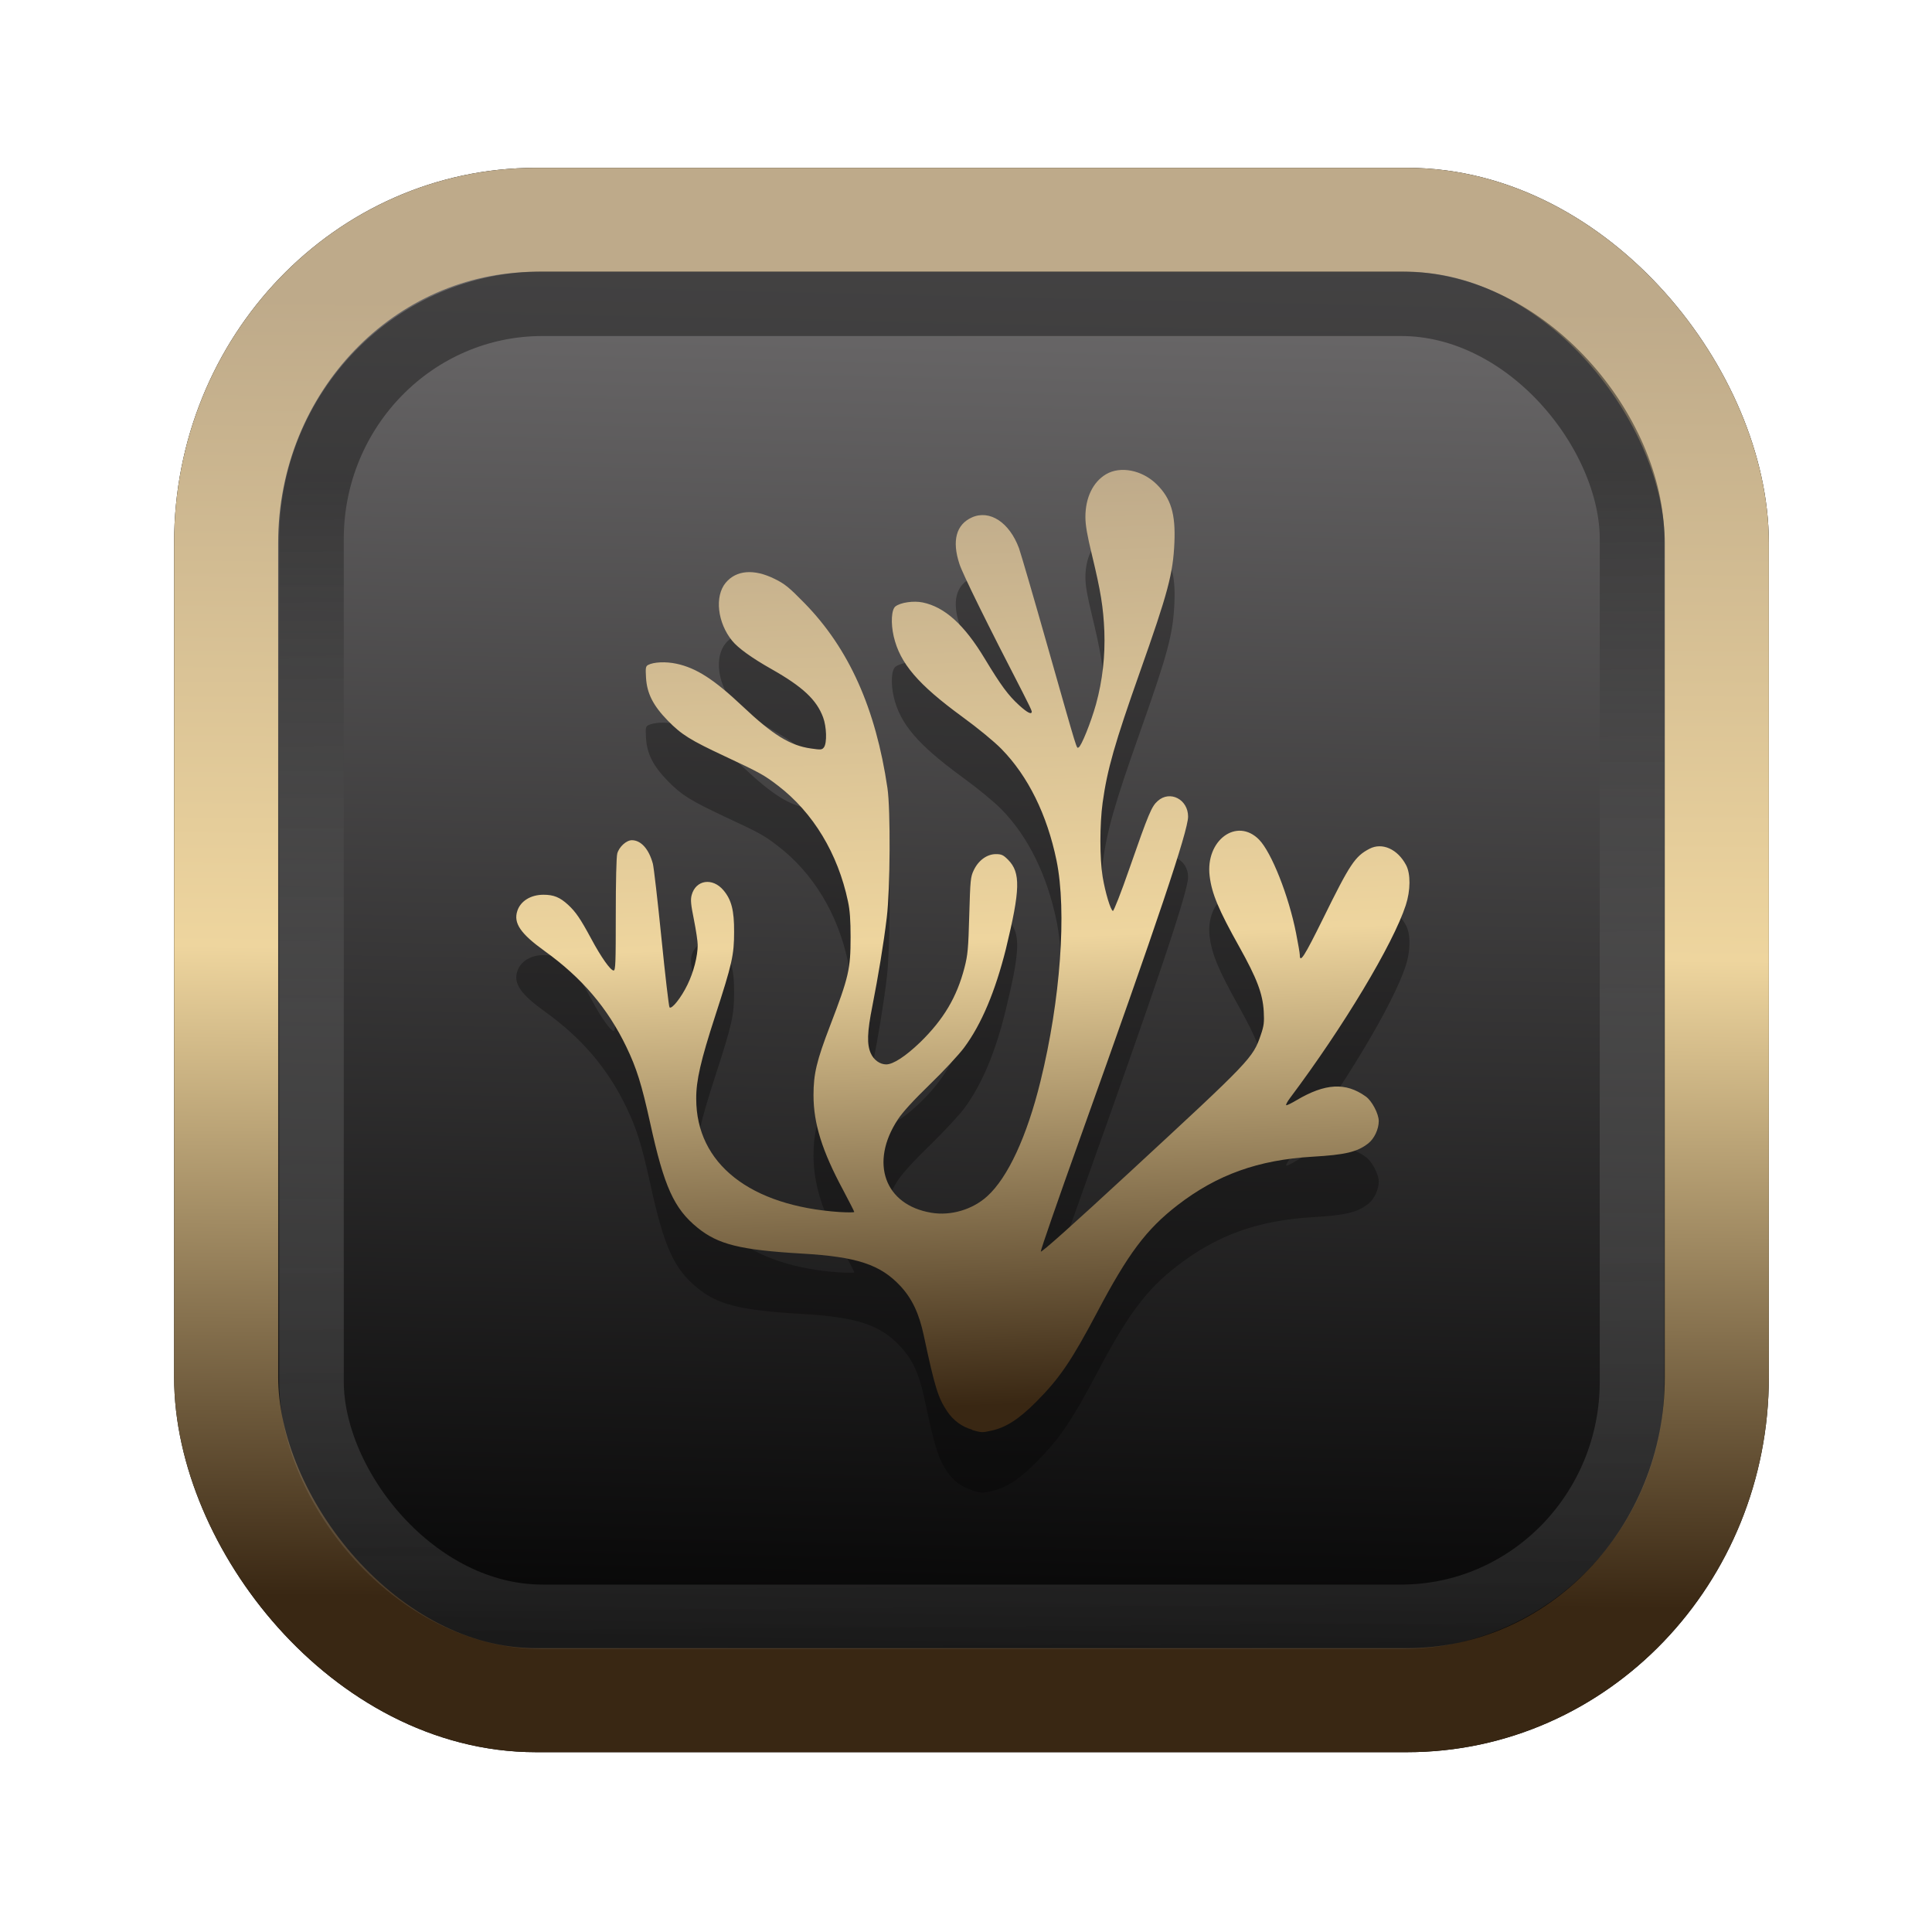 <?xml version="1.0" encoding="UTF-8" standalone="no"?>
<svg
   width="64"
   height="64"
   version="1.1"
   viewBox="0 0 16.933 16.933"
   id="svg7"
   sodipodi:docname="Template 4.svg"
   inkscape:version="1.3.2 (091e20ef0f, 2023-11-25)"
   xmlns:inkscape="http://www.inkscape.org/namespaces/inkscape"
   xmlns:sodipodi="http://sodipodi.sourceforge.net/DTD/sodipodi-0.dtd"
   xmlns:xlink="http://www.w3.org/1999/xlink"
   xmlns="http://www.w3.org/2000/svg"
   xmlns:svg="http://www.w3.org/2000/svg"
   xmlns:rdf="http://www.w3.org/1999/02/22-rdf-syntax-ns#"
   xmlns:cc="http://creativecommons.org/ns#"
   xmlns:dc="http://purl.org/dc/elements/1.1/">
  <sodipodi:namedview
     id="namedview7"
     pagecolor="#9c4444"
     bordercolor="#000000"
     borderopacity="0.25"
     inkscape:showpageshadow="2"
     inkscape:pageopacity="0.0"
     inkscape:pagecheckerboard="0"
     inkscape:deskcolor="#d1d1d1"
     inkscape:zoom="4.3531261"
     inkscape:cx="32.964816"
     inkscape:cy="24.350317"
     inkscape:window-width="1463"
     inkscape:window-height="604"
     inkscape:window-x="37"
     inkscape:window-y="192"
     inkscape:window-maximized="0"
     inkscape:current-layer="svg7"
     showgrid="false" />
  <defs
     id="defs2">
    <linearGradient
       id="linearGradient5"
       inkscape:collect="always">
      <stop
         style="stop-color:#392713;stop-opacity:1;"
         offset="0"
         id="stop2" />
      <stop
         style="stop-color:#eed59e;stop-opacity:1;"
         offset="0.5"
         id="stop3" />
      <stop
         style="stop-color:#beaa8a;stop-opacity:1;"
         offset="1"
         id="stop4" />
    </linearGradient>
    <linearGradient
       id="linearGradient8"
       inkscape:collect="always">
      <stop
         style="stop-color:#1a1a1a;stop-opacity:1;"
         offset="0"
         id="stop8" />
      <stop
         style="stop-color:#ffffff;stop-opacity:0;"
         offset="1"
         id="stop9" />
    </linearGradient>
    <linearGradient
       inkscape:collect="always"
       xlink:href="#linearGradient5"
       id="linearGradient41"
       x1="13.676"
       y1="16.11"
       x2="13.729"
       y2="10.549"
       gradientUnits="userSpaceOnUse"
       gradientTransform="matrix(2.046,0,0,2.046,-18.798,-18.911)" />
    <linearGradient
       inkscape:collect="always"
       xlink:href="#linearGradient42"
       id="linearGradient4"
       x1="11.886"
       y1="16.508"
       x2="12.027"
       y2="10.245"
       gradientUnits="userSpaceOnUse"
       gradientTransform="matrix(2.046,0,0,2.046,-18.798,-18.911)" />
    <linearGradient
       id="linearGradient42"
       inkscape:collect="always">
      <stop
         style="stop-color:#010101;stop-opacity:1;"
         offset="0"
         id="stop42" />
      <stop
         style="stop-color:#6e6c6d;stop-opacity:1;"
         offset="1"
         id="stop43" />
    </linearGradient>
    <linearGradient
       inkscape:collect="always"
       xlink:href="#linearGradient8"
       id="linearGradient9"
       x1="9.34"
       y1="4.169"
       x2="9.428"
       y2="16.469"
       gradientUnits="userSpaceOnUse"
       gradientTransform="matrix(1.05,0,0,1.05,-0.503,-0.198)" />
    <filter
       style="color-interpolation-filters:sRGB;"
       inkscape:label="Blur"
       id="filter2"
       x="-0.145"
       y="-0.146"
       width="1.29"
       height="1.292">
      <feGaussianBlur
         stdDeviation="0.6 0.6"
         result="blur"
         id="feGaussianBlur2" />
    </filter>
    <linearGradient
       inkscape:collect="always"
       xlink:href="#linearGradient5"
       id="linearGradient13"
       x1="8.395"
       y1="12.33"
       x2="8.102"
       y2="4.155"
       gradientUnits="userSpaceOnUse" />
  </defs>
  <rect
     style="fill:#000000;fill-opacity:0.996;stroke:#000000;stroke-width:0.912;stroke-dasharray:none;stroke-opacity:1;filter:url(#filter2)"
     id="rect1-2-3"
     width="13.065"
     height="12.974"
     x="1.982"
     y="1.927"
     rx="2.715"
     ry="2.831" />
  <rect
     style="fill:url(#linearGradient4);fill-opacity:0.996;stroke:url(#linearGradient41);stroke-width:0.912;stroke-dasharray:none;stroke-opacity:1"
     id="rect1-2"
     width="13.065"
     height="12.974"
     x="1.982"
     y="1.927"
     rx="2.715"
     ry="2.831" />
  <path
     d="M 8.523,13.061 C 8.433,13.036 8.355,12.979 8.301,12.898 8.221,12.778 8.194,12.691 8.096,12.232 8.055,12.041 7.995,11.913 7.894,11.804 7.717,11.612 7.512,11.544 7.028,11.516 6.486,11.484 6.294,11.436 6.113,11.289 5.907,11.121 5.821,10.932 5.699,10.374 5.623,10.029 5.579,9.89 5.49,9.705 5.326,9.364 5.1,9.099 4.773,8.864 4.562,8.712 4.499,8.62 4.534,8.513 c 0.028,-0.087 0.118,-0.142 0.229,-0.142 0.09,0 0.144,0.022 0.216,0.088 0.068,0.063 0.108,0.122 0.203,0.298 0.086,0.161 0.169,0.278 0.196,0.278 0.017,0 0.019,-0.068 0.019,-0.488 0,-0.292 0.005,-0.507 0.013,-0.537 0.016,-0.059 0.08,-0.117 0.128,-0.117 0.08,2.646e-4 0.149,0.077 0.184,0.206 0.008,0.029 0.042,0.322 0.075,0.65 0.033,0.328 0.065,0.602 0.071,0.609 0.019,0.02 0.103,-0.086 0.157,-0.198 0.054,-0.11 0.09,-0.25 0.09,-0.349 0,-0.031 -0.015,-0.131 -0.033,-0.221 -0.027,-0.134 -0.031,-0.174 -0.02,-0.216 0.036,-0.134 0.183,-0.156 0.279,-0.042 0.07,0.083 0.094,0.177 0.093,0.364 0,0.203 -0.017,0.279 -0.165,0.735 -0.128,0.394 -0.168,0.569 -0.167,0.728 0,0.569 0.471,0.94 1.258,0.993 0.07,0.004 0.127,0.004 0.127,-0.001 0,-0.005 -0.044,-0.091 -0.097,-0.191 -0.185,-0.344 -0.26,-0.584 -0.26,-0.832 0,-0.187 0.027,-0.301 0.146,-0.611 C 7.439,9.092 7.455,9.023 7.455,8.742 7.455,8.596 7.449,8.506 7.432,8.429 7.344,8.01 7.126,7.651 6.819,7.416 6.698,7.322 6.662,7.302 6.35,7.157 6.051,7.016 5.973,6.968 5.853,6.845 5.725,6.714 5.67,6.607 5.662,6.468 c -0.005,-0.086 -0.003,-0.099 0.018,-0.111 0.049,-0.026 0.155,-0.031 0.248,-0.011 0.174,0.037 0.33,0.137 0.58,0.373 0.266,0.251 0.416,0.344 0.599,0.37 0.089,0.013 0.098,0.012 0.115,-0.011 0.027,-0.038 0.023,-0.179 -0.008,-0.262 C 7.157,6.662 7.035,6.548 6.763,6.394 6.588,6.295 6.47,6.21 6.417,6.145 6.288,5.987 6.262,5.756 6.36,5.638 6.453,5.526 6.609,5.514 6.79,5.603 c 0.088,0.043 0.127,0.075 0.261,0.212 0.389,0.398 0.624,0.921 0.727,1.621 0.028,0.187 0.024,0.89 -0.006,1.135 -0.028,0.233 -0.074,0.509 -0.126,0.775 -0.046,0.23 -0.049,0.336 -0.014,0.415 0.026,0.058 0.08,0.097 0.135,0.097 0.062,0 0.171,-0.072 0.298,-0.194 0.206,-0.201 0.321,-0.396 0.388,-0.653 0.029,-0.112 0.034,-0.167 0.042,-0.46 0.009,-0.309 0.011,-0.337 0.04,-0.396 0.041,-0.086 0.116,-0.14 0.193,-0.14 0.05,0 0.065,0.007 0.108,0.05 0.11,0.112 0.107,0.259 -0.02,0.782 -0.09,0.373 -0.211,0.66 -0.364,0.866 -0.046,0.062 -0.181,0.207 -0.3,0.323 -0.143,0.138 -0.238,0.243 -0.281,0.307 -0.249,0.378 -0.116,0.749 0.293,0.817 0.171,0.029 0.361,-0.027 0.49,-0.144 C 8.833,10.851 9.001,10.488 9.119,10.007 9.295,9.293 9.351,8.516 9.26,8.071 9.177,7.669 9.011,7.332 8.777,7.093 8.713,7.028 8.575,6.914 8.435,6.812 8.045,6.527 7.888,6.344 7.833,6.107 7.806,5.99 7.813,5.871 7.848,5.844 c 0.045,-0.035 0.159,-0.051 0.238,-0.035 0.194,0.04 0.365,0.194 0.545,0.493 0.142,0.235 0.206,0.322 0.303,0.41 0.072,0.065 0.109,0.083 0.109,0.053 0,-0.008 -0.035,-0.081 -0.077,-0.162 C 8.659,6.009 8.438,5.562 8.409,5.472 8.342,5.269 8.38,5.126 8.518,5.064 8.674,4.994 8.847,5.107 8.931,5.334 8.948,5.383 9.063,5.777 9.186,6.21 9.452,7.145 9.434,7.087 9.453,7.08 9.476,7.073 9.562,6.859 9.606,6.701 9.663,6.494 9.687,6.278 9.679,6.062 9.67,5.851 9.648,5.714 9.571,5.395 9.529,5.223 9.513,5.132 9.513,5.06 c 0,-0.169 0.066,-0.306 0.18,-0.374 0.126,-0.075 0.317,-0.038 0.445,0.088 0.125,0.124 0.166,0.258 0.155,0.512 -0.012,0.272 -0.056,0.437 -0.303,1.135 -0.22,0.622 -0.287,0.854 -0.326,1.144 -0.026,0.19 -0.026,0.489 0,0.649 0.023,0.139 0.07,0.294 0.09,0.3 0.007,0.002 0.072,-0.161 0.142,-0.364 0.173,-0.496 0.197,-0.552 0.251,-0.6 0.107,-0.096 0.266,-0.014 0.266,0.137 0,0.126 -0.268,0.922 -0.949,2.825 -0.19,0.531 -0.344,0.975 -0.342,0.987 0.003,0.013 0.275,-0.23 0.775,-0.692 1.068,-0.987 1.084,-1.004 1.153,-1.206 0.028,-0.081 0.031,-0.11 0.026,-0.207 -0.009,-0.155 -0.06,-0.289 -0.214,-0.565 -0.183,-0.327 -0.241,-0.466 -0.26,-0.62 -0.039,-0.314 0.238,-0.518 0.433,-0.32 0.108,0.11 0.259,0.489 0.324,0.818 0.018,0.091 0.033,0.178 0.033,0.193 0,0.076 0.04,0.013 0.204,-0.319 0.236,-0.48 0.28,-0.546 0.407,-0.612 0.111,-0.058 0.247,0.003 0.321,0.144 0.04,0.076 0.039,0.221 -0.003,0.35 -0.111,0.341 -0.546,1.066 -1.015,1.691 -0.026,0.035 -0.04,0.063 -0.032,0.063 0.009,0 0.049,-0.02 0.089,-0.044 0.252,-0.149 0.431,-0.159 0.607,-0.033 0.054,0.038 0.114,0.152 0.114,0.216 -2.64e-4,0.072 -0.04,0.155 -0.093,0.196 -0.097,0.075 -0.199,0.099 -0.488,0.116 -0.475,0.028 -0.836,0.157 -1.183,0.425 -0.273,0.211 -0.433,0.424 -0.706,0.942 -0.223,0.421 -0.326,0.574 -0.534,0.783 -0.151,0.151 -0.263,0.223 -0.391,0.251 -0.084,0.018 -0.083,0.018 -0.17,-0.006 z"
     fill="url(#b)"
     fill-rule="nonzero"
     id="path4-6"
     style="fill:#000000;fill-opacity:1;stroke-width:0.265;opacity:0.3" />
  <path
     d="M 8.523,12.531 C 8.433,12.507 8.355,12.45 8.301,12.369 8.221,12.249 8.194,12.162 8.096,11.703 8.055,11.512 7.995,11.384 7.894,11.274 7.717,11.083 7.512,11.015 7.028,10.987 6.486,10.955 6.294,10.907 6.113,10.76 5.907,10.592 5.821,10.402 5.699,9.845 5.623,9.5 5.579,9.361 5.49,9.176 5.326,8.835 5.1,8.57 4.773,8.335 4.562,8.183 4.499,8.091 4.534,7.984 c 0.028,-0.087 0.118,-0.142 0.229,-0.142 0.09,0 0.144,0.022 0.216,0.088 0.068,0.063 0.108,0.122 0.203,0.298 0.086,0.161 0.169,0.278 0.196,0.278 0.017,0 0.019,-0.068 0.019,-0.488 0,-0.292 0.005,-0.507 0.013,-0.537 0.016,-0.059 0.08,-0.117 0.128,-0.117 0.08,2.646e-4 0.149,0.077 0.184,0.206 0.008,0.029 0.042,0.322 0.075,0.65 0.033,0.328 0.065,0.602 0.071,0.609 0.019,0.02 0.103,-0.086 0.157,-0.198 0.054,-0.11 0.09,-0.25 0.09,-0.349 0,-0.031 -0.015,-0.131 -0.033,-0.221 -0.027,-0.134 -0.031,-0.174 -0.02,-0.216 0.036,-0.134 0.183,-0.156 0.279,-0.042 0.07,0.083 0.094,0.177 0.093,0.364 0,0.203 -0.017,0.279 -0.165,0.735 -0.128,0.394 -0.168,0.569 -0.167,0.728 0,0.569 0.471,0.94 1.258,0.993 0.07,0.004 0.127,0.004 0.127,-0.001 0,-0.005 -0.044,-0.091 -0.097,-0.191 -0.185,-0.344 -0.26,-0.584 -0.26,-0.832 0,-0.187 0.027,-0.301 0.146,-0.611 C 7.439,8.563 7.455,8.494 7.455,8.213 7.455,8.067 7.449,7.977 7.432,7.9 7.344,7.481 7.126,7.121 6.819,6.886 6.698,6.793 6.662,6.773 6.35,6.627 6.051,6.487 5.973,6.439 5.853,6.316 5.725,6.185 5.67,6.078 5.662,5.939 c -0.005,-0.086 -0.003,-0.099 0.018,-0.111 0.049,-0.026 0.155,-0.031 0.248,-0.011 0.174,0.037 0.33,0.137 0.58,0.373 0.266,0.251 0.416,0.344 0.599,0.37 0.089,0.013 0.098,0.012 0.115,-0.011 0.027,-0.038 0.023,-0.179 -0.008,-0.262 C 7.157,6.133 7.035,6.019 6.763,5.865 6.588,5.766 6.47,5.681 6.417,5.616 6.288,5.458 6.262,5.226 6.36,5.108 c 0.093,-0.112 0.249,-0.124 0.43,-0.034 0.088,0.043 0.127,0.075 0.261,0.212 0.389,0.398 0.624,0.921 0.727,1.621 0.028,0.187 0.024,0.89 -0.006,1.135 -0.028,0.233 -0.074,0.509 -0.126,0.775 -0.046,0.23 -0.049,0.336 -0.014,0.415 0.026,0.058 0.08,0.097 0.135,0.097 0.062,0 0.171,-0.072 0.298,-0.194 0.206,-0.201 0.321,-0.396 0.388,-0.653 0.029,-0.112 0.034,-0.167 0.042,-0.46 0.009,-0.309 0.011,-0.337 0.04,-0.396 0.041,-0.086 0.116,-0.14 0.193,-0.14 0.05,0 0.065,0.007 0.108,0.05 0.11,0.112 0.107,0.259 -0.02,0.782 C 8.723,8.688 8.603,8.976 8.45,9.182 8.404,9.244 8.269,9.389 8.15,9.504 8.007,9.643 7.911,9.747 7.869,9.812 c -0.249,0.378 -0.116,0.749 0.293,0.817 0.171,0.029 0.361,-0.027 0.49,-0.144 C 8.833,10.322 9.001,9.959 9.119,9.478 9.295,8.764 9.351,7.987 9.26,7.542 9.177,7.14 9.011,6.803 8.777,6.564 8.713,6.499 8.575,6.385 8.435,6.283 8.045,5.998 7.888,5.814 7.833,5.578 7.806,5.461 7.813,5.342 7.848,5.315 c 0.045,-0.035 0.159,-0.051 0.238,-0.035 0.194,0.04 0.365,0.194 0.545,0.493 0.142,0.235 0.206,0.322 0.303,0.41 0.072,0.065 0.109,0.083 0.109,0.053 0,-0.008 -0.035,-0.081 -0.077,-0.162 C 8.659,5.48 8.438,5.033 8.409,4.943 8.342,4.74 8.38,4.597 8.518,4.535 8.674,4.465 8.847,4.578 8.931,4.805 8.948,4.853 9.063,5.247 9.186,5.681 9.452,6.616 9.434,6.558 9.453,6.551 9.476,6.544 9.562,6.33 9.606,6.172 9.663,5.965 9.687,5.749 9.679,5.533 9.67,5.322 9.648,5.185 9.571,4.866 9.529,4.694 9.513,4.603 9.513,4.531 c 0,-0.169 0.066,-0.306 0.18,-0.374 0.126,-0.075 0.317,-0.038 0.445,0.088 0.125,0.124 0.166,0.258 0.155,0.512 -0.012,0.272 -0.056,0.437 -0.303,1.135 C 9.77,6.514 9.704,6.745 9.664,7.035 c -0.026,0.19 -0.026,0.489 0,0.649 0.023,0.139 0.07,0.294 0.09,0.3 0.007,0.002 0.072,-0.161 0.142,-0.364 0.173,-0.496 0.197,-0.552 0.251,-0.6 0.107,-0.096 0.266,-0.014 0.266,0.137 0,0.126 -0.268,0.922 -0.949,2.825 -0.19,0.531 -0.344,0.975 -0.342,0.987 0.003,0.013 0.275,-0.23 0.775,-0.692 1.068,-0.987 1.084,-1.004 1.153,-1.206 0.028,-0.081 0.031,-0.11 0.026,-0.207 -0.009,-0.155 -0.06,-0.289 -0.214,-0.565 -0.183,-0.327 -0.241,-0.466 -0.26,-0.62 -0.039,-0.314 0.238,-0.518 0.433,-0.32 0.108,0.11 0.259,0.489 0.324,0.818 0.018,0.091 0.033,0.178 0.033,0.193 0,0.076 0.04,0.013 0.204,-0.319 0.236,-0.48 0.28,-0.546 0.407,-0.612 0.111,-0.058 0.247,0.003 0.321,0.144 0.04,0.076 0.039,0.221 -0.003,0.35 -0.111,0.341 -0.546,1.066 -1.015,1.691 -0.026,0.035 -0.04,0.063 -0.032,0.063 0.009,0 0.049,-0.02 0.089,-0.044 0.252,-0.149 0.431,-0.159 0.607,-0.033 0.054,0.038 0.114,0.152 0.114,0.216 -2.64e-4,0.072 -0.04,0.155 -0.093,0.196 -0.097,0.075 -0.199,0.099 -0.488,0.116 -0.475,0.028 -0.836,0.157 -1.183,0.425 -0.273,0.211 -0.433,0.424 -0.706,0.942 -0.223,0.421 -0.326,0.574 -0.534,0.783 -0.151,0.151 -0.263,0.223 -0.391,0.251 -0.084,0.018 -0.083,0.018 -0.17,-0.006 z"
     fill="url(#b)"
     fill-rule="nonzero"
     id="path4"
     style="fill:url(#linearGradient13);stroke-width:0.265;fill-opacity:1" />
  <rect
     style="opacity:0.5;fill:none;fill-opacity:0.996;stroke:url(#linearGradient9);stroke-width:0.566;stroke-dasharray:none;stroke-opacity:1"
     id="rect1-2-6"
     width="11.574"
     height="11.509"
     x="2.73"
     y="2.662"
     rx="2.025"
     ry="2.063" />
</svg>
